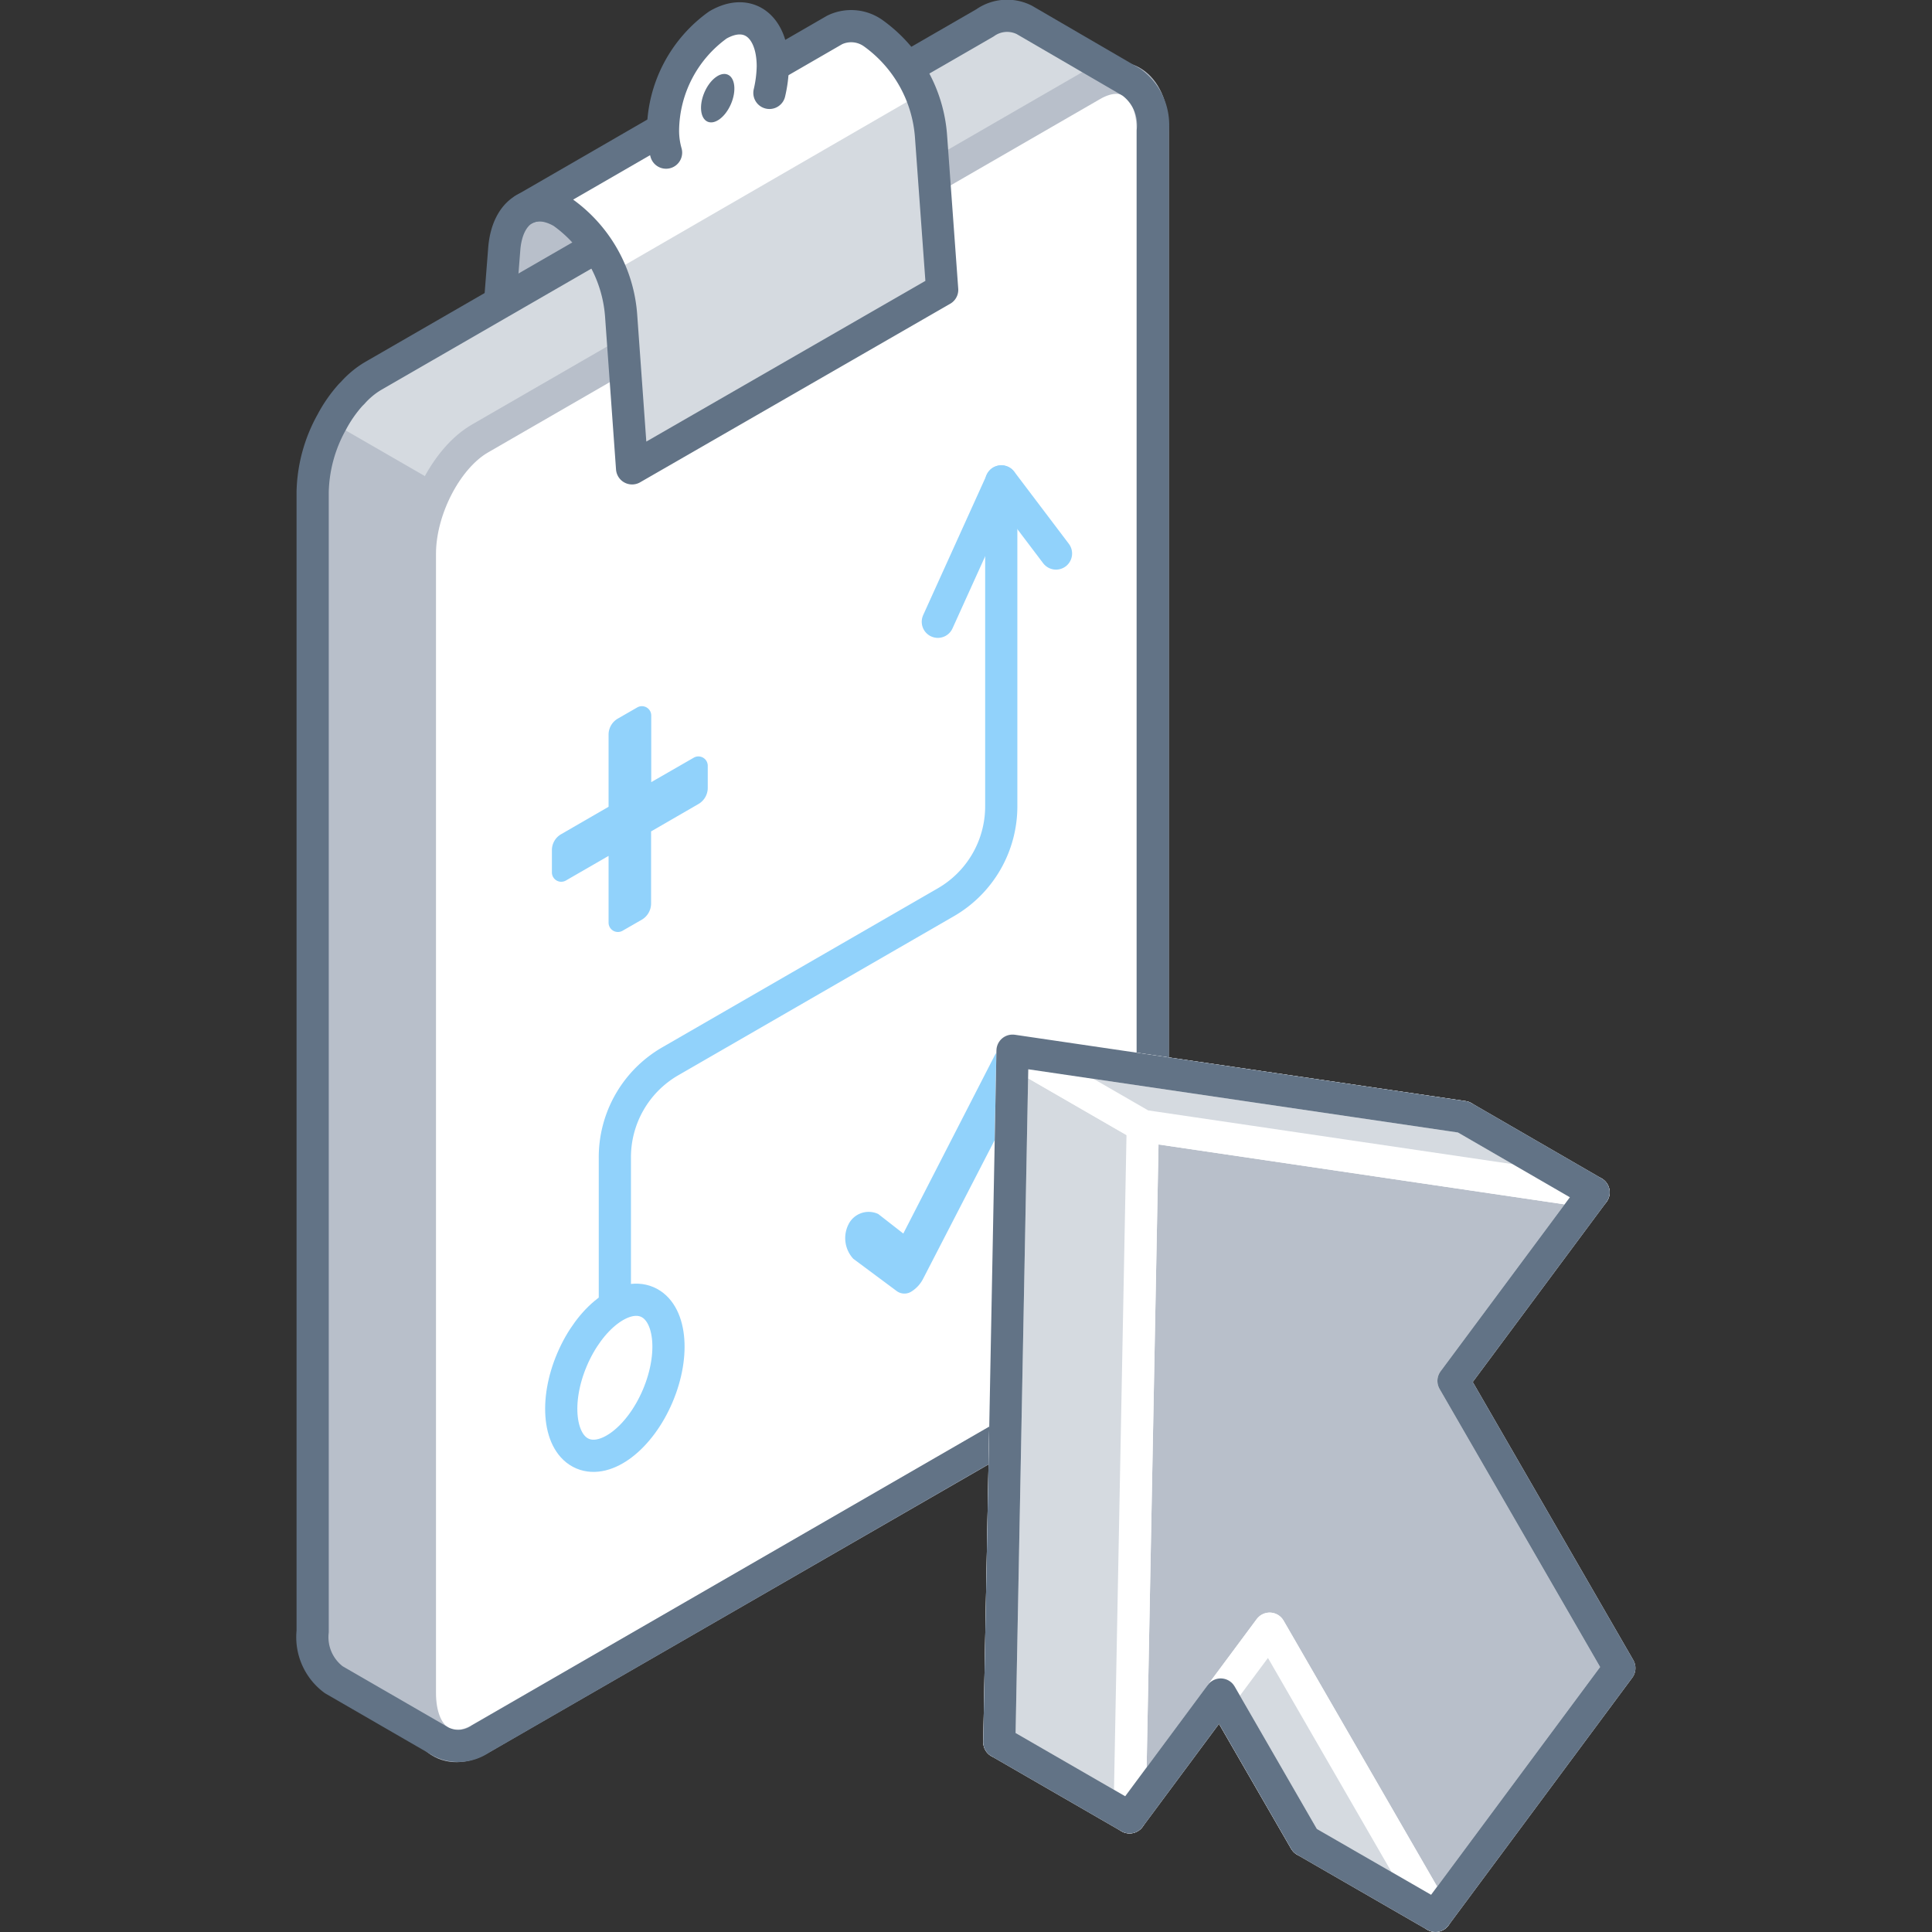 <svg xmlns="http://www.w3.org/2000/svg" viewBox="0 0 120 120"><rect x="0" y="0" width="120" height="120" fill="#333333" stroke="none"/><defs><style>.cls-1,.cls-11{fill:#b8bfca;}.cls-13,.cls-2,.cls-7{fill:none;}.cls-2{stroke:#627386;}.cls-11,.cls-12,.cls-2,.cls-4,.cls-7,.cls-8{stroke-linecap:round;stroke-linejoin:round;stroke-width:2px;}.cls-12,.cls-3{fill:#d5dae0;}.cls-4,.cls-5,.cls-8{fill:#fff;}.cls-4{stroke:#b8bfca;}.cls-6{fill:#627386;}.cls-10,.cls-7,.cls-8{stroke:#91d2fb;}.cls-10,.cls-9{fill:#91d2fb;}.cls-10{stroke-miterlimit:10;stroke-width:0.5px;}.cls-11,.cls-12{stroke:#fff;}</style></defs><title>one-click-planning</title><g id="Layer_2" data-name="Layer 2"><g id="Tech_Concepts" data-name="Tech Concepts"><path class="cls-1" d="M70.29,5.08,63.63,1.24v0a2.37,2.37,0,0,0-2.45.18l-38,21.93c-2.08,1.2-3.76,4.42-3.76,7.19v70.79a3.29,3.29,0,0,0,1.31,3v0l6.66,3.85,2.55-7.94,31.24-18c2.08-1.2,3.76-4.42,3.76-7.19V16.46Z"/><path class="cls-1" d="M39.23,29.1l-.68-9.47a8.67,8.67,0,0,0-3.62-6.44h0c-1.86-1.08-3.42-.09-3.61,2.27l-.68,8.68"/><path class="cls-2" d="M39.23,29.1l-.68-9.47a8.67,8.67,0,0,0-3.62-6.44h0c-1.86-1.08-3.42-.09-3.61,2.27l-.68,8.68"/><path class="cls-3" d="M63.62,1.26a2.37,2.37,0,0,0-2.45.18l-38,21.93a7.36,7.36,0,0,0-2.57,2.86L64.93,51.82V16.46L70.29,5.08,63.63,1.24Z"/><path class="cls-4" d="M67.83,86.1,29.84,108c-2.08,1.2-3.76-.08-3.76-2.85V34.4c0-2.77,1.68-6,3.76-7.18l38-21.94c2.08-1.2,3.76.08,3.76,2.85V78.92C71.59,81.69,69.91,84.9,67.83,86.1Z"/><path class="cls-2" d="M70.28,5.11v0L63.63,1.24v0a2.37,2.37,0,0,0-2.45.18l-38,21.93a5.07,5.07,0,0,0-.74.53,5.17,5.17,0,0,0-.53.52l-.14.14a8.41,8.41,0,0,0-1.16,1.67h0a9.3,9.3,0,0,0-1.19,4.33v70.79a3.29,3.29,0,0,0,1.31,3v0l6.66,3.85v0a2.39,2.39,0,0,0,2.45-.17l38-21.94c2.08-1.2,3.76-4.41,3.76-7.18V8.13A3.28,3.28,0,0,0,70.28,5.11Z"/><path class="cls-3" d="M57.83,8.5a8.65,8.65,0,0,0-3.61-6.45,2.36,2.36,0,0,0-2.38-.19h0L32.56,13h0a2.31,2.31,0,0,1,2.37.18,8.67,8.67,0,0,1,3.62,6.44l.68,9.48L58.52,18Z"/><path class="cls-5" d="M34.93,13.19a7.8,7.8,0,0,1,3,3.78L57.19,5.83a7.8,7.8,0,0,0-3-3.78,2.36,2.36,0,0,0-2.38-.19h0L32.56,13h0A2.31,2.31,0,0,1,34.93,13.19Z"/><path class="cls-2" d="M57.83,8.5a8.65,8.65,0,0,0-3.61-6.45,2.36,2.36,0,0,0-2.38-.19h0L32.56,13h0l0,0a2.3,2.3,0,0,1,2.4.17,8.67,8.67,0,0,1,3.62,6.44l.68,9.48L58.52,18Z"/><path class="cls-5" d="M44.58,7.62l3.21-1.85A7.82,7.82,0,0,0,48,4.13c0-2.51-1.53-3.67-3.41-2.58a8.16,8.16,0,0,0-3.41,6.52,5,5,0,0,0,.19,1.41Z"/><ellipse class="cls-6" cx="44.58" cy="6.1" rx="1.59" ry="0.9" transform="translate(21.51 44.73) rotate(-66.95)"/><path class="cls-2" d="M47.79,5.77A7.82,7.82,0,0,0,48,4.13c0-2.51-1.53-3.67-3.41-2.58a8.16,8.16,0,0,0-3.41,6.52,5,5,0,0,0,.19,1.41"/><path class="cls-7" d="M38.19,86.84V71.92a6.88,6.88,0,0,1,3.44-6l17.12-9.88a6.88,6.88,0,0,0,3.44-6V29.9"/><ellipse class="cls-8" cx="38.19" cy="85.58" rx="5.12" ry="2.89" transform="translate(-55.51 87.21) rotate(-66.95)"/><path class="cls-9" d="M43.11,47.05l-2.66,1.53V44.44a.58.58,0,0,0-.87-.5l-1.2.69a1.15,1.15,0,0,0-.58,1v4.48l-2.94,1.7a1.14,1.14,0,0,0-.58,1v1.38a.58.58,0,0,0,.87.5l2.65-1.53v4.15a.58.58,0,0,0,.87.5l1.2-.69a1.17,1.17,0,0,0,.57-1V51.64l2.94-1.7a1.16,1.16,0,0,0,.58-1V47.56A.58.58,0,0,0,43.11,47.05Z"/><polyline class="cls-7" points="58.25 38.62 62.2 29.9 65.59 34.38"/><path class="cls-10" d="M56.49,80a.56.56,0,0,1-.63,0l-2.69-2a1.64,1.64,0,0,1-.26-1.81,1.15,1.15,0,0,1,1.51-.57L56.19,77,62,65.68c.35-.66,1-.88,1.35-.62a1.58,1.58,0,0,1,.2,1.78L57.11,79.32A1.77,1.77,0,0,1,56.49,80Z"/><polygon class="cls-11" points="90.89 69.38 62.89 65.26 62.07 108.21 70.76 96.49 81.06 114.33 92.48 98.94 82.19 81.1 90.89 69.38"/><polygon class="cls-11" points="98.98 74.06 70.98 69.93 70.16 112.88 78.86 101.16 89.16 119 100.58 103.61 90.28 85.77 98.98 74.06"/><polygon class="cls-12" points="89.16 119 81.06 114.33 75.82 105.25 78.86 101.16 89.16 119"/><polygon class="cls-12" points="70.16 112.88 62.07 108.21 62.89 65.26 70.98 69.93 70.16 112.88"/><polygon class="cls-12" points="98.98 74.06 90.89 69.38 62.89 65.26 70.98 69.93 98.98 74.06"/><polygon class="cls-2" points="90.28 85.77 98.98 74.06 90.89 69.38 62.89 65.26 62.07 108.21 70.16 112.88 75.82 105.25 75.82 105.25 75.82 105.25 81.06 114.33 89.16 119 100.58 103.61 90.28 85.77"/><rect class="cls-13" width="120" height="120"/><rect class="cls-13" width="120" height="120"/></g></g></svg>